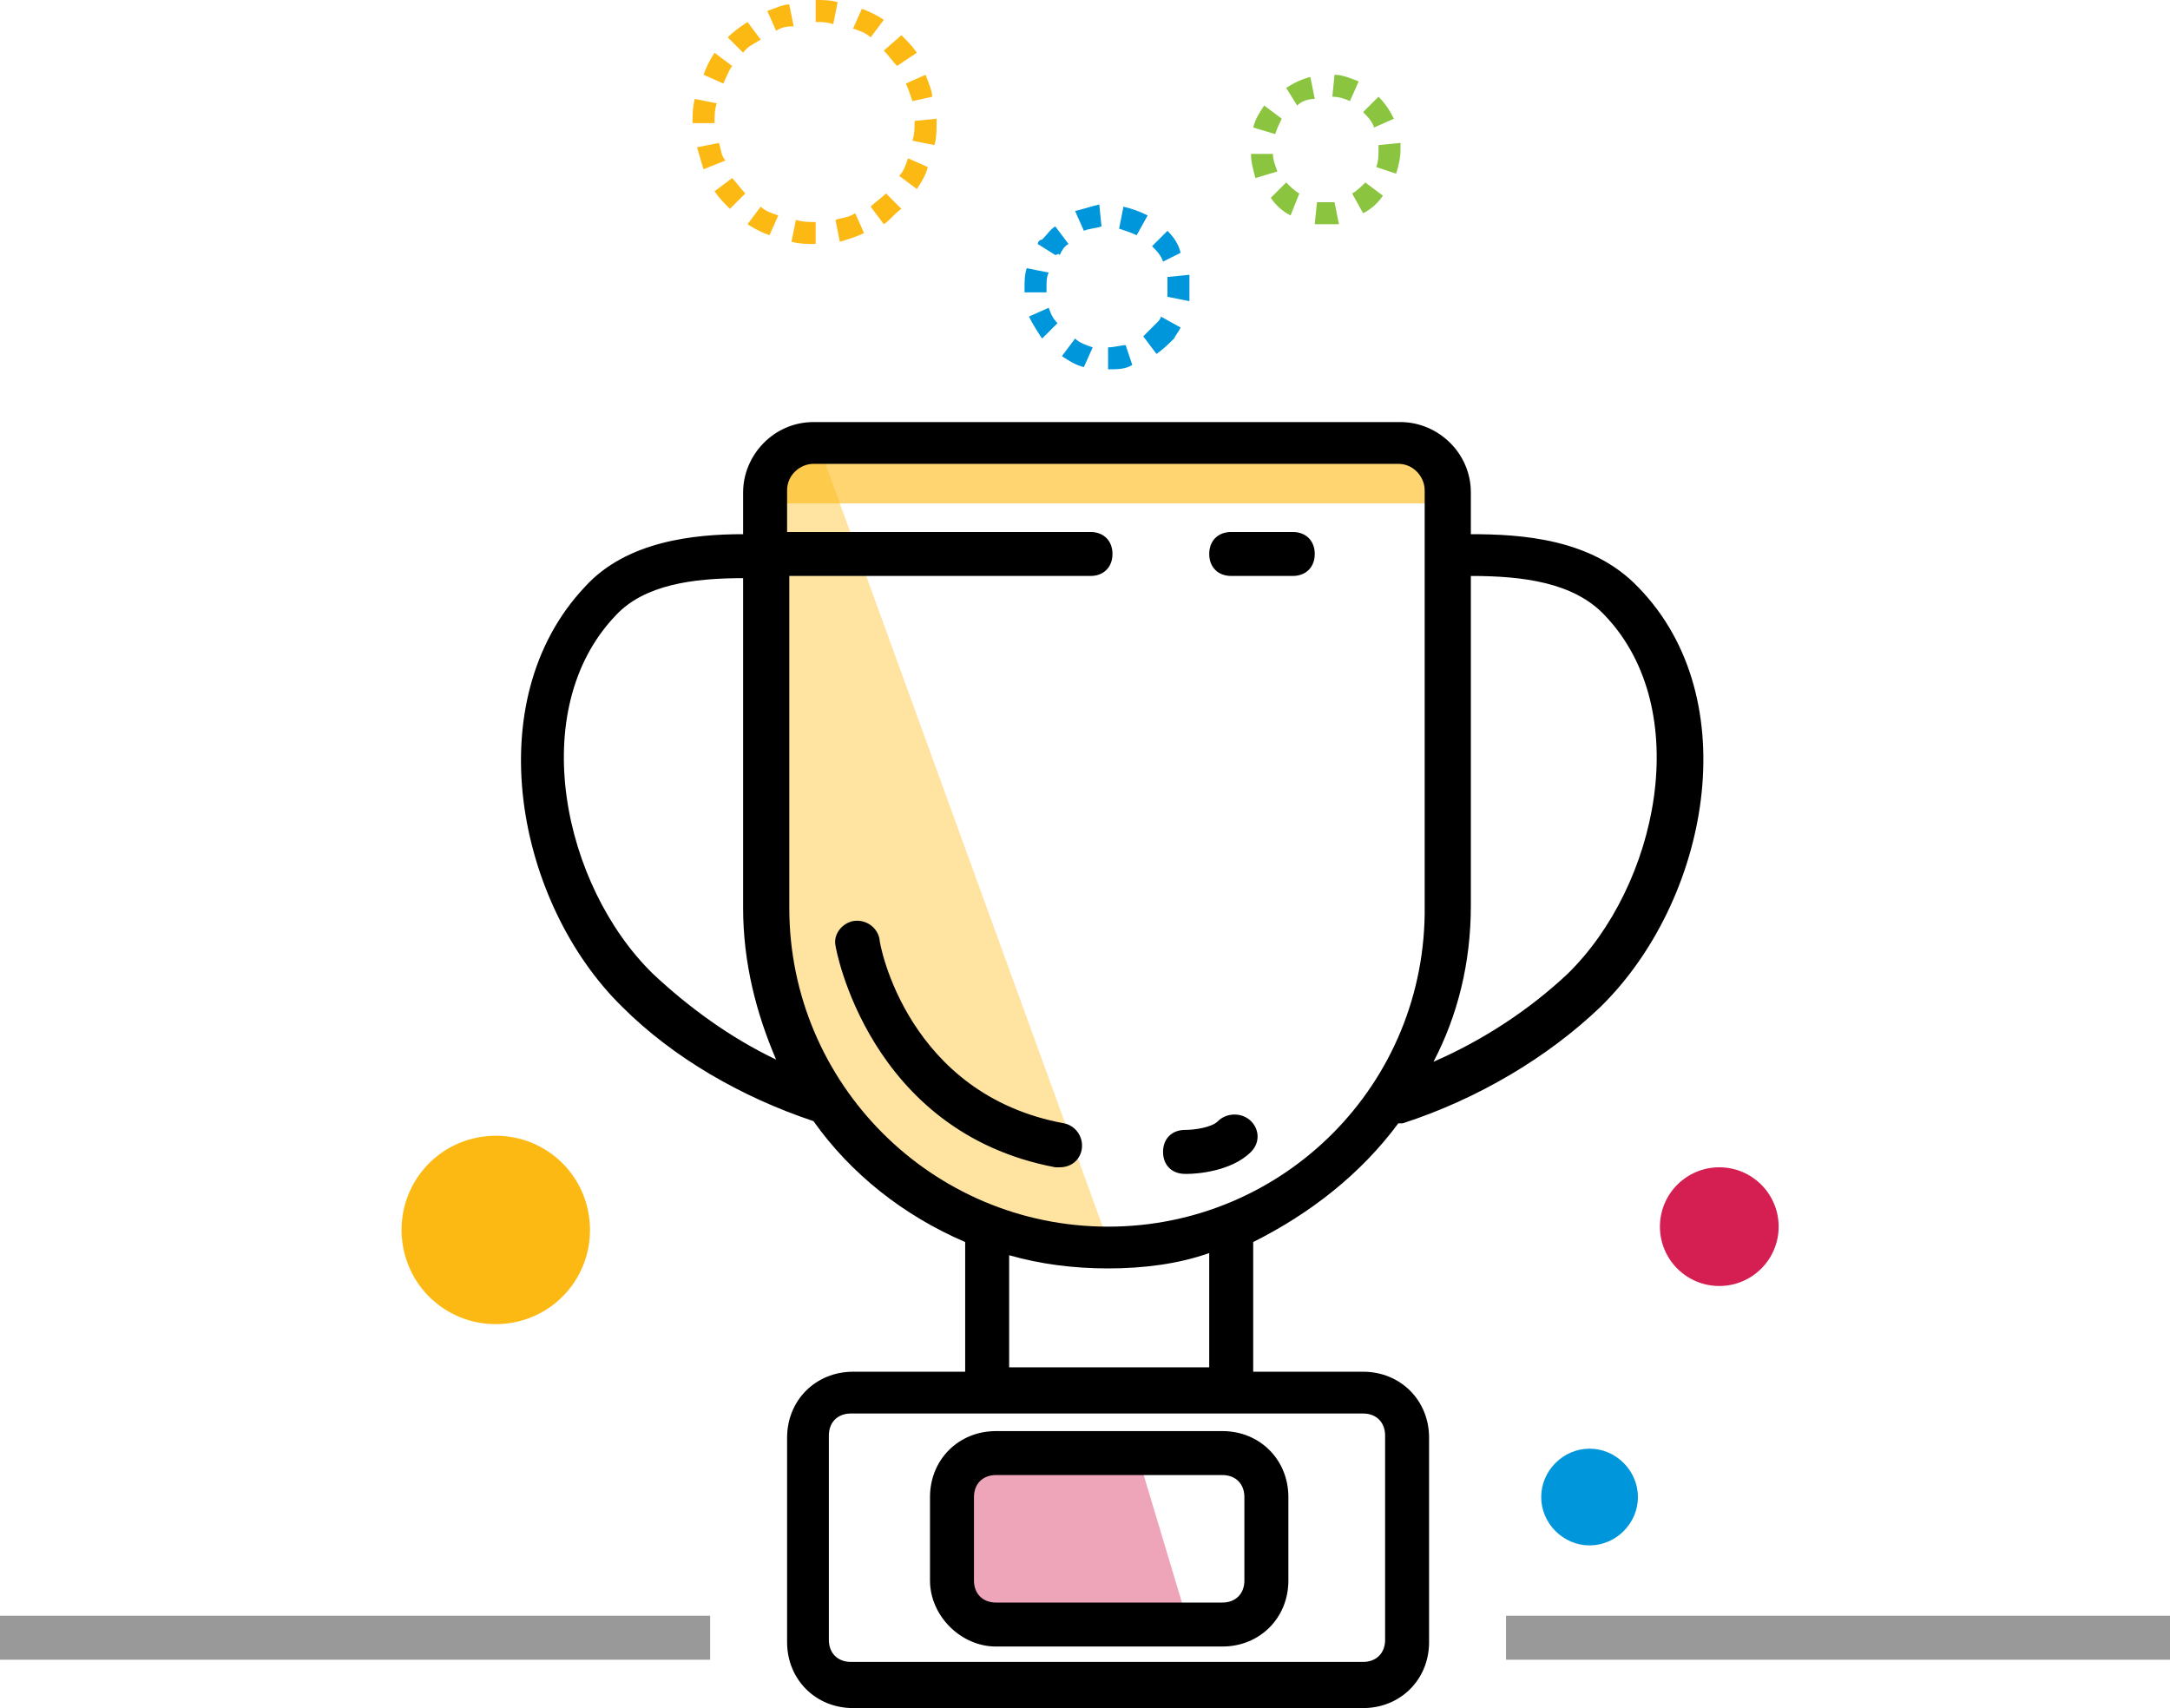 <?xml version="1.0" encoding="utf-8"?>
<!-- Generator: Adobe Illustrator 22.1.0, SVG Export Plug-In . SVG Version: 6.00 Build 0)  -->
<svg version="1.1" id="Layer_1" xmlns="http://www.w3.org/2000/svg" xmlns:xlink="http://www.w3.org/1999/xlink" x="0px" y="0px"
	 viewBox="0 0 98.7 77.7" style="enable-background:new 0 0 98.7 77.7;" xml:space="preserve">
<style type="text/css">
	.st0{opacity:0.4;}
	.st1{fill:#D51F53;}
	.st2{opacity:0.6;}
	.st3{fill:#FDB913;}
	.st4{fill:#8BC53F;}
	.st5{fill:#0096DB;}
</style>
<g>
	<g class="st0">
		<polygon class="st1" points="51.9,66.7 54,73.7 44.2,73.6 43.5,66.5 		"/>
	</g>
	<g class="st2">
		<rect x="35.5" y="20.7" class="st3" width="29.8" height="2.2"/>
	</g>
	<g class="st0">
		<path class="st3" d="M37,19.6c-1.2,0-2.2,1-2.2,2.2v17.6c0,0.1,0,0.3,0,0.4c0,0.3,0,0.6,0,0.9c0,8.6,7,15.5,15.5,15.5"/>
	</g>
	<g>
		<path class="st3" d="M26,58.5c-1.4,1.9-4.1,2.3-6,0.9c-1.9-1.4-2.3-4.1-0.9-6c1.4-1.9,4.1-2.3,6-0.9C27,53.9,27.4,56.6,26,58.5z"
			/>
	</g>
	<g>
		<path class="st4" d="M60.3,10.2c-0.2,0-0.4,0-0.5,0l0.1-1c0.1,0,0.3,0,0.4,0c0.2,0,0.3,0,0.4,0l0.2,1
			C60.7,10.2,60.5,10.2,60.3,10.2z M58.7,9.8C58.3,9.6,58,9.3,57.8,9l0.7-0.7c0.2,0.2,0.4,0.4,0.6,0.5L58.7,9.8z M62,9.7l-0.5-0.9
			c0.2-0.1,0.4-0.3,0.6-0.5l0.8,0.6C62.7,9.2,62.4,9.5,62,9.7z M57.1,8.1c-0.1-0.4-0.2-0.7-0.2-1.1l1,0c0,0.3,0.1,0.5,0.2,0.8
			L57.1,8.1z M63.5,7.9l-0.9-0.3c0.1-0.3,0.1-0.5,0.1-0.8c0-0.1,0-0.1,0-0.2l1-0.1c0,0.1,0,0.2,0,0.3C63.7,7.2,63.6,7.6,63.5,7.9z
			 M58,6.1l-1-0.3c0.1-0.4,0.3-0.7,0.5-1l0.8,0.6C58.2,5.6,58.1,5.8,58,6.1z M62.5,5.8c-0.1-0.3-0.3-0.5-0.5-0.7l0.7-0.7
			c0.3,0.3,0.5,0.6,0.7,1L62.5,5.8z M59,4.8l-0.5-0.8c0.3-0.2,0.7-0.4,1.1-0.5l0.2,1C59.5,4.5,59.2,4.6,59,4.8z M61.4,4.6
			c-0.2-0.1-0.5-0.2-0.8-0.2l0.1-1c0.4,0,0.8,0.2,1.1,0.3L61.4,4.6z"/>
	</g>
	<g>
		<path class="st5" d="M50.4,16.8l0-1c0.3,0,0.6-0.1,0.8-0.1l0.3,0.9C51.2,16.8,50.8,16.8,50.4,16.8z M49.3,16.7
			c-0.4-0.1-0.7-0.3-1-0.5l0.6-0.8c0.2,0.2,0.5,0.3,0.8,0.4L49.3,16.7z M52.6,16.1L52,15.3c0.2-0.2,0.4-0.4,0.6-0.6
			c0.1-0.1,0.2-0.2,0.2-0.3l0.9,0.5c-0.1,0.2-0.2,0.3-0.3,0.5C53.2,15.6,52.9,15.9,52.6,16.1z M47.4,15.4c-0.2-0.3-0.4-0.6-0.6-1
			l0.9-0.4c0.1,0.3,0.2,0.5,0.4,0.7L47.4,15.4z M54.1,13.7l-1-0.2c0-0.2,0-0.3,0-0.5c0-0.1,0-0.2,0-0.4l1-0.1c0,0.2,0,0.3,0,0.5
			C54.1,13.3,54.1,13.5,54.1,13.7z M46.6,13.3c0-0.1,0-0.2,0-0.2c0-0.3,0-0.6,0.1-0.9l1,0.2c-0.1,0.2-0.1,0.4-0.1,0.7
			c0,0.1,0,0.1,0,0.2L46.6,13.3z M52.9,11.9c-0.1-0.3-0.3-0.5-0.5-0.7l0.7-0.7c0.3,0.3,0.5,0.6,0.6,1L52.9,11.9z M48,11.6l-0.8-0.5
			c0-0.1,0.1-0.2,0.2-0.2c0.2-0.2,0.4-0.5,0.6-0.6l0.6,0.8c-0.2,0.1-0.3,0.3-0.4,0.5C48.1,11.5,48.1,11.6,48,11.6z M51.7,10.7
			c-0.2-0.1-0.5-0.2-0.8-0.3l0.2-1c0.4,0.1,0.7,0.2,1.1,0.4L51.7,10.7z M49.3,10.5l-0.4-0.9c0.4-0.1,0.7-0.2,1.1-0.3l0.1,1
			C49.8,10.4,49.5,10.4,49.3,10.5z"/>
	</g>
	<g>
		<path class="st3" d="M37.1,11.1L37.1,11.1c-0.4,0-0.7,0-1.1-0.1l0.2-1c0.3,0.1,0.6,0.1,0.9,0.1L37.1,11.1z M38.2,11L38,10
			c0.3-0.1,0.6-0.1,0.9-0.3l0.4,0.9C38.9,10.8,38.5,10.9,38.2,11z M35,10.7c-0.3-0.1-0.7-0.3-1-0.5l0.6-0.8c0.2,0.2,0.5,0.3,0.8,0.4
			L35,10.7z M40.2,10.2l-0.6-0.8c0.2-0.2,0.5-0.4,0.7-0.6L41,9.5C40.7,9.7,40.5,10,40.2,10.2z M33.2,9.5c-0.3-0.3-0.5-0.5-0.7-0.8
			l0.8-0.6c0.2,0.2,0.4,0.5,0.6,0.7L33.2,9.5z M41.7,8.6l-0.8-0.6c0.2-0.2,0.3-0.5,0.4-0.8l0.9,0.4C42.1,8,41.9,8.3,41.7,8.6z
			 M32,7.7c-0.1-0.3-0.2-0.7-0.3-1l1-0.2c0.1,0.3,0.1,0.6,0.3,0.8L32,7.7z M42.5,6.6l-1-0.2c0.1-0.3,0.1-0.6,0.1-0.9l1-0.1v0.1
			C42.6,5.9,42.6,6.3,42.5,6.6z M31.5,5.6L31.5,5.6c0-0.4,0-0.7,0.1-1.1l1,0.2c-0.1,0.3-0.1,0.6-0.1,0.9L31.5,5.6z M41.5,4.6
			c-0.1-0.3-0.2-0.6-0.3-0.8l0.9-0.4c0.1,0.3,0.3,0.7,0.3,1L41.5,4.6z M32.9,3.8l-0.9-0.4c0.1-0.3,0.3-0.7,0.5-1L33.3,3
			C33.1,3.3,33,3.6,32.9,3.8z M40.8,3c-0.2-0.2-0.4-0.5-0.6-0.7L41,1.6c0.3,0.3,0.5,0.5,0.7,0.8L40.8,3z M33.8,2.4l-0.7-0.7
			C33.4,1.4,33.7,1.2,34,1l0.6,0.8C34.3,2,34,2.1,33.8,2.4z M39.6,1.7c-0.2-0.2-0.5-0.3-0.8-0.4l0.4-0.9c0.3,0.1,0.7,0.3,1,0.5
			L39.6,1.7z M35.3,1.4l-0.4-0.9c0.3-0.1,0.7-0.3,1-0.3l0.2,1C35.9,1.2,35.6,1.2,35.3,1.4z M37.9,1.1C37.6,1,37.4,1,37.1,1l0-1h0
			c0.3,0,0.7,0,1,0.1L37.9,1.1z"/>
	</g>
	<path d="M45.3,74.9h10.3c1.7,0,3-1.3,3-3v-3.8c0-1.7-1.3-3-3-3H45.3c-1.7,0-3,1.3-3,3v3.8C42.3,73.5,43.7,74.9,45.3,74.9z
		 M44.3,68.1c0-0.6,0.4-1,1-1h10.3c0.6,0,1,0.4,1,1v3.8c0,0.6-0.4,1-1,1H45.3c-0.6,0-1-0.4-1-1V68.1z M63.6,51.1c0.1,0,0.1,0,0.2,0
		c3.4-1.1,6.6-3,9-5.3c4.9-4.8,6.7-14,1.7-19.1c-2.1-2.2-5.3-2.4-7.6-2.4v-1.9c0-1.8-1.5-3.2-3.2-3.2H37c-1.8,0-3.2,1.5-3.2,3.2v1.9
		c-2.2,0-5.3,0.3-7.2,2.4c-4.9,5.2-3.1,14.4,1.7,19.1c2.3,2.3,5.4,4.1,8.7,5.2c1.7,2.4,4.1,4.3,6.9,5.5v5.9h-5.1c-1.7,0-3,1.3-3,3
		v9.3c0,1.7,1.3,3,3,3H62c1.7,0,3-1.3,3-3v-9.3c0-1.7-1.3-3-3-3h-5v-5.9C59.6,55.2,61.9,53.4,63.6,51.1z M66.9,41.2
		c0-0.2,0-0.4,0-0.7l0-0.1c0-0.2,0-0.3,0-0.5V26.2c2.4,0,4.7,0.3,6.1,1.8c4.1,4.3,2.4,12.3-1.7,16.3c-1.7,1.6-3.8,3-6.1,4
		C66.3,46.2,66.9,43.8,66.9,41.2z M29.7,44.3c-4.1-4-5.8-12-1.7-16.3c1.3-1.4,3.5-1.7,5.8-1.7V40c0,0.2,0,0.3,0,0.5l0,0.1
		c0,0.2,0,0.4,0,0.7c0,2.5,0.6,4.8,1.5,6.9C33.2,47.2,31.3,45.8,29.7,44.3z M62,64.3c0.6,0,1,0.4,1,1v9.3c0,0.6-0.4,1-1,1H38.7
		c-0.6,0-1-0.4-1-1v-9.3c0-0.6,0.4-1,1-1H62z M45.9,62.3v-5.2c1.4,0.4,2.9,0.6,4.5,0.6c1.6,0,3.2-0.2,4.6-0.7v5.2H45.9z M50.4,55.8
		c-8,0-14.5-6.5-14.5-14.5c0-0.2,0-0.4,0-0.5l0-0.4l0-0.1c0-0.1,0-0.2,0-0.2V26.2h13.7c0.6,0,1-0.4,1-1s-0.4-1-1-1H35.8v-1.9
		c0-0.7,0.6-1.2,1.2-1.2h26.6c0.7,0,1.2,0.6,1.2,1.2V40c0,0.1,0,0.2,0,0.2l0,0.1l0,0.4c0,0.2,0,0.3,0,0.5
		C64.9,49.3,58.4,55.8,50.4,55.8z M58.8,24.2H56c-0.6,0-1,0.4-1,1s0.4,1,1,1h2.8c0.6,0,1-0.4,1-1S59.4,24.2,58.8,24.2z M48.4,51.1
		C41.3,49.8,40,43,40,42.7c-0.1-0.5-0.6-0.9-1.2-0.8C38.3,42,37.9,42.5,38,43c0,0.1,1.5,8.5,10,10.1c0.1,0,0.1,0,0.2,0
		c0.5,0,0.9-0.3,1-0.8C49.3,51.7,48.9,51.2,48.4,51.1z M55.4,51c-0.3,0.3-1.1,0.4-1.5,0.4c-0.6,0-1,0.4-1,1s0.4,1,1,1c0,0,0,0,0.1,0
		c0.4,0,2-0.1,2.9-1c0.4-0.4,0.4-1,0-1.4S55.8,50.6,55.4,51z"/>
	<g class="st0">
		<rect x="68.5" y="73.5" width="30.2" height="2"/>
	</g>
	<g class="st0">
		<rect y="73.5" width="32.3" height="2"/>
	</g>
	<g>
		<path class="st5" d="M70.1,68.1c0-1.2,1-2.2,2.2-2.2c1.2,0,2.2,1,2.2,2.2c0,1.2-1,2.2-2.2,2.2C71.1,70.3,70.1,69.3,70.1,68.1z"/>
	</g>
	<g>
		<circle class="st1" cx="78.2" cy="55.8" r="2.7"/>
	</g>
</g>
</svg>
